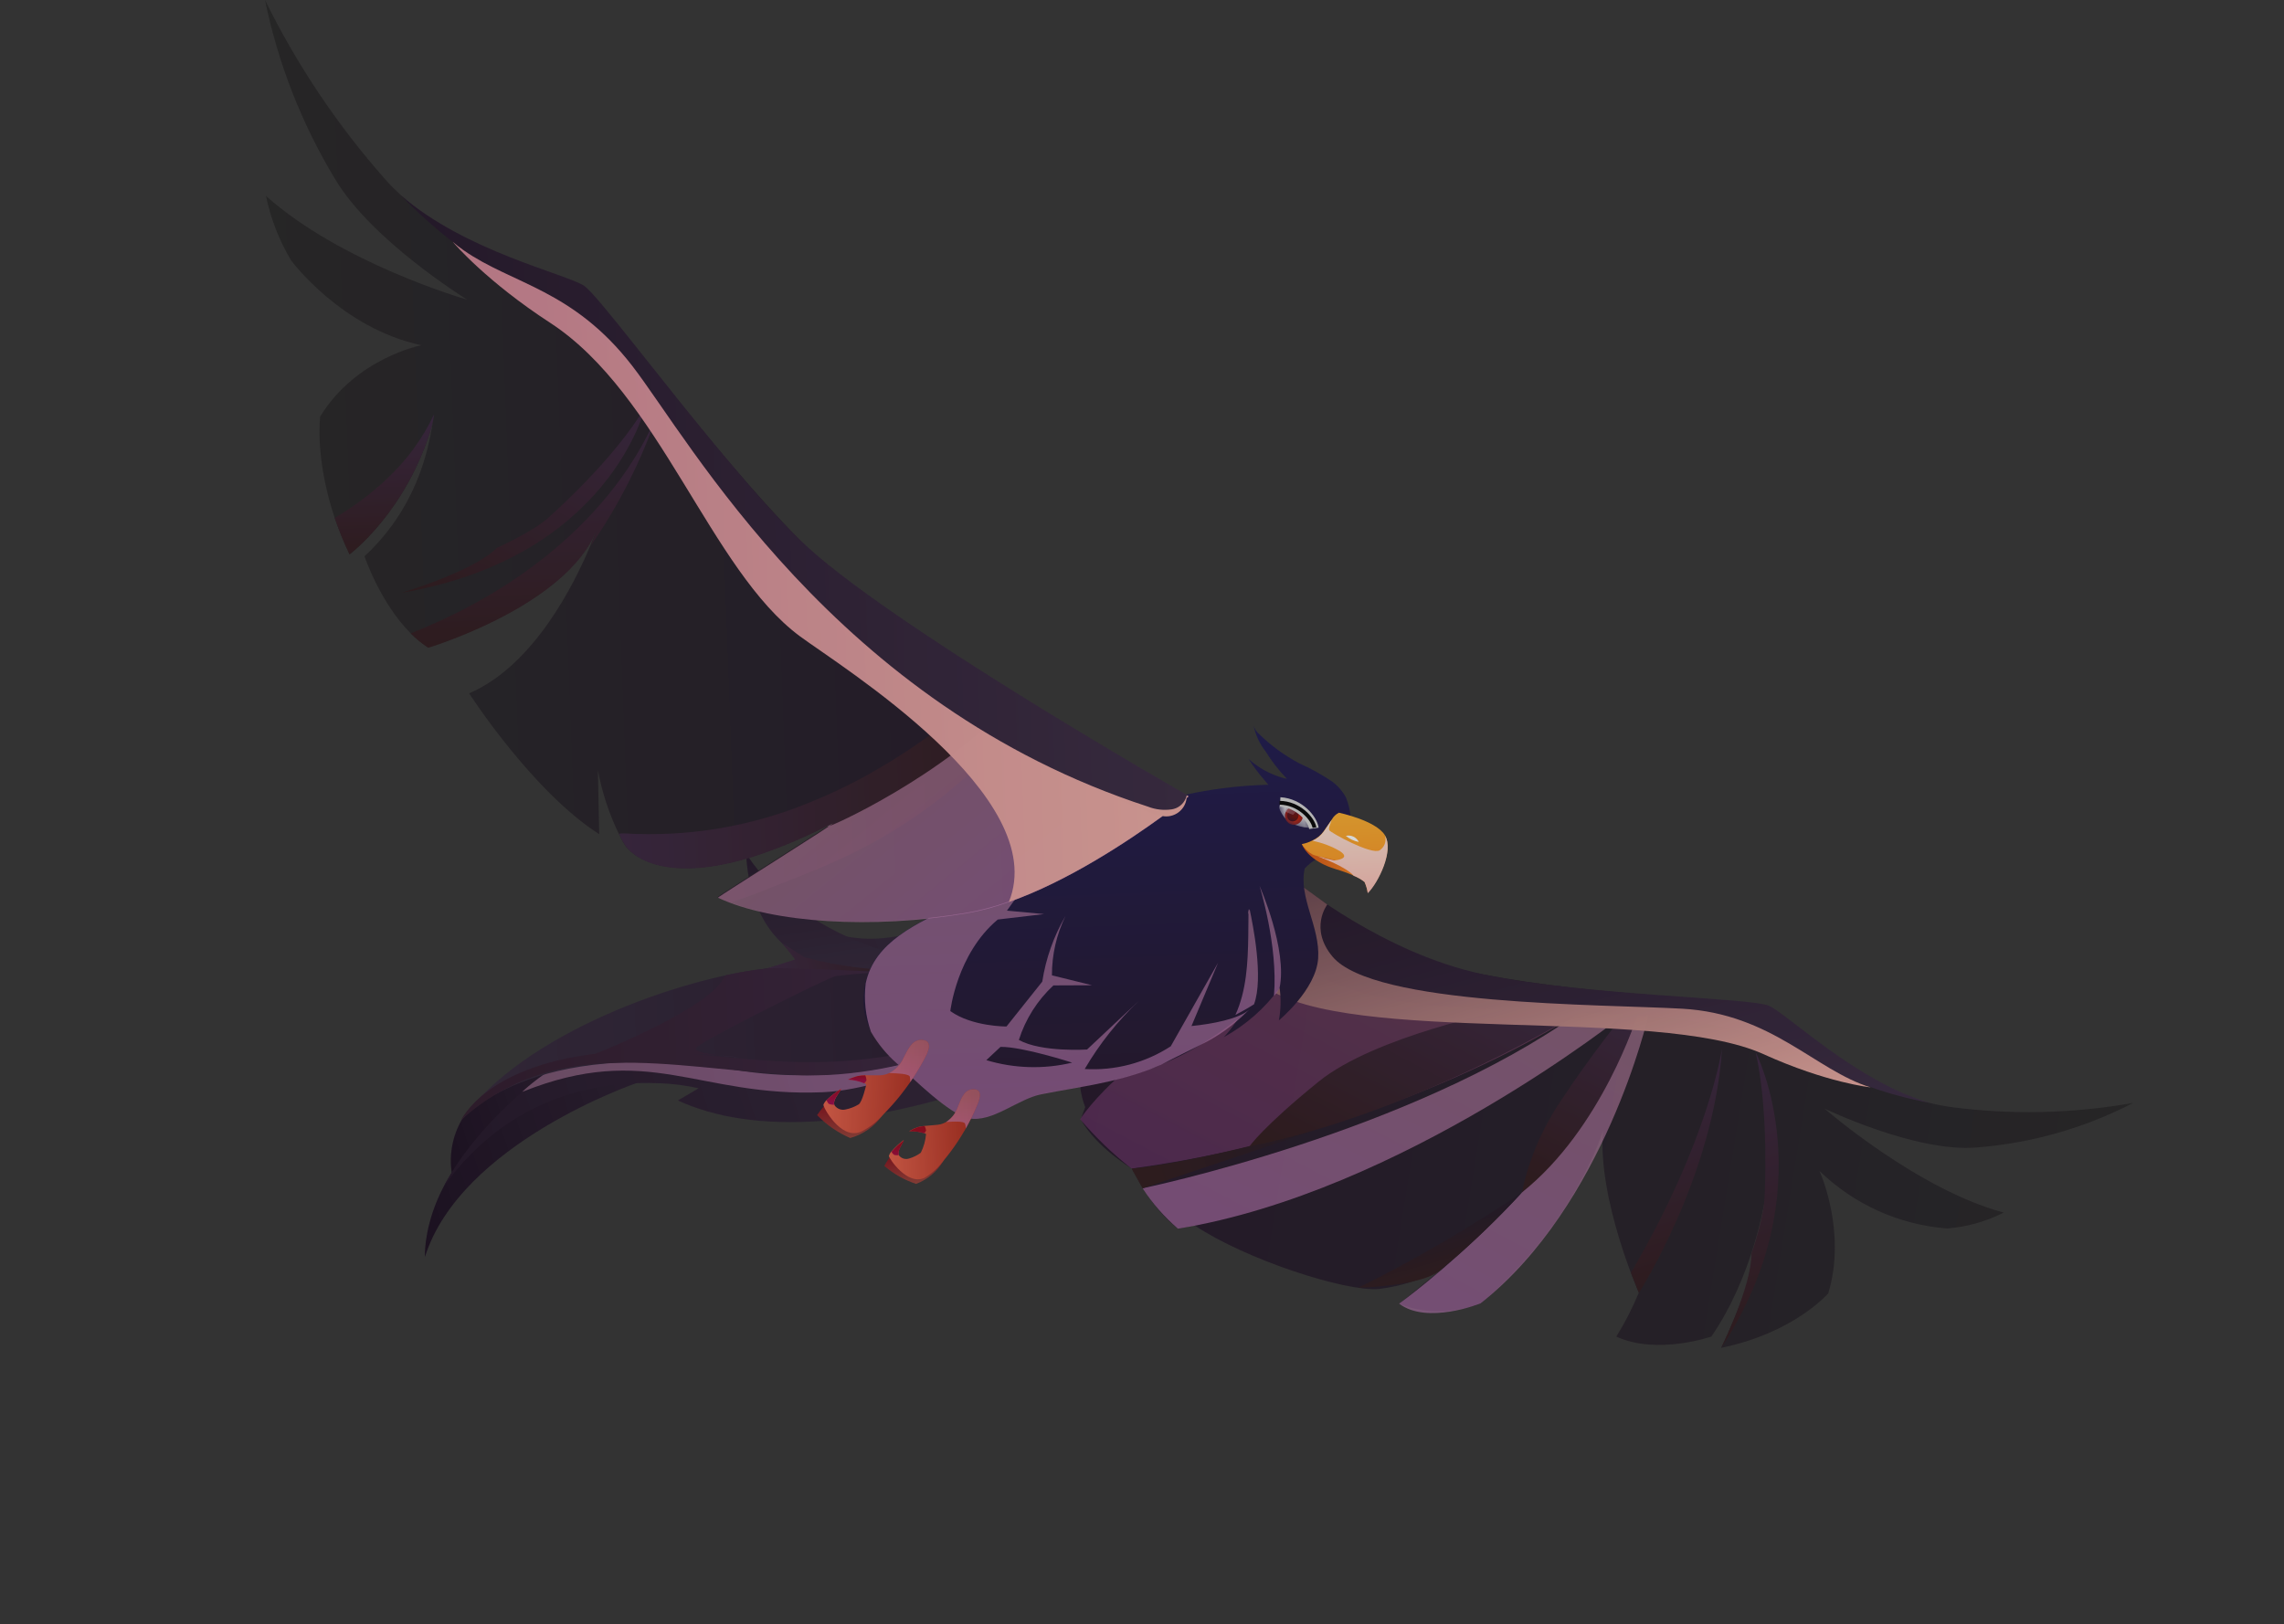 <svg width="239" height="170" viewBox="0 0 239 170" fill="none" xmlns="http://www.w3.org/2000/svg">
<rect x="0" y="0" width="239" height="170" fill="#333333" stroke="none"/>
<g opacity="0.8">
<path d="M48.299 117.235C47.736 118.222 47.375 119.311 47.237 120.438C47.099 121.566 47.185 122.71 47.493 123.803L59.263 114.624L59.823 110.317C59.823 110.317 50.422 114.139 48.299 117.235Z" fill="url(#paint0_linear_108_155)"/>
<path d="M66.602 113.364C66.602 113.364 48.21 119.63 44.463 131.571C44.463 131.571 43.898 121.525 56.226 114.673C68.555 107.821 66.602 113.364 66.602 113.364Z" fill="url(#paint1_linear_108_155)"/>
<path d="M69.095 113.386C63.606 113.111 53.6 114.198 46.464 124.144C46.464 124.144 54.337 107.052 83.789 100.495C83.789 100.495 79.066 97.716 78.075 89.322C78.075 89.322 84.841 104.823 101.411 94.984C115.37 86.707 123.745 104.339 123.745 104.339C123.745 104.339 124.057 105.312 109.52 111.229C91.205 118.678 78.477 118.679 70.934 115.18L73.106 113.906C71.777 113.608 70.424 113.431 69.062 113.378L69.095 113.386Z" fill="url(#paint2_linear_108_155)"/>
<path style="mix-blend-mode:multiply" opacity="0.6" d="M106.223 107.249C106.223 107.249 94.386 113.984 86.072 114.32C73.013 114.856 67.856 108.994 54.642 114.284C54.642 114.284 60.712 108.251 69.736 108.056C78.761 107.862 97.007 110.773 106.223 107.249Z" fill="url(#paint3_linear_108_155)"/>
<path d="M121.587 94.553C121.587 94.553 114.609 103.411 103.209 102.792C91.809 102.174 89.085 100.427 80.207 101.377C71.329 102.327 54.687 108.131 48.299 117.235C48.299 117.235 55.353 108.436 77.025 111.997C96.969 115.226 116.093 103.507 121.587 94.553Z" fill="url(#paint4_linear_108_155)"/>
<path d="M102.687 101.188C102.687 101.188 87.719 102.732 82.884 99.532C78.049 96.332 78.088 89.325 78.088 89.325C78.088 89.325 84.276 100.488 102.687 101.188Z" fill="url(#paint5_linear_108_155)"/>
<path d="M84.191 100.191C87.998 101.211 91.933 101.67 95.872 101.554C95.872 101.554 87.184 101.916 80.207 101.377L83.201 100.423L81.873 98.732L84.191 100.191Z" fill="url(#paint6_linear_108_155)"/>
<path d="M75.205 110.457C76.63 110.568 77.473 110.677 77.473 110.677C77.473 110.677 76.35 110.608 75.205 110.457Z" fill="url(#paint7_linear_108_155)"/>
<path d="M62.336 110.287C62.336 110.287 74.532 105.501 75.864 102.1C77.291 101.766 78.737 101.524 80.194 101.374C82.154 101.211 92.874 101.765 92.874 101.765C91.061 101.8 89.251 101.933 87.453 102.165C86.392 102.436 73.288 109.006 72.835 109.68C72.595 110.035 73.903 110.292 75.192 110.454C74.434 110.399 73.515 110.349 72.449 110.307C81.785 111.12 91.404 113.005 108.112 106.091C108.112 106.091 96.064 113.264 82.879 112.501C69.694 111.739 58.15 108.346 48.246 117.223C48.299 117.235 50.67 111.683 62.336 110.287Z" fill="url(#paint8_linear_108_155)"/>
<path d="M135.774 92.415C135.774 92.415 142.736 99.612 155.145 101.981C167.554 104.35 179.617 104.218 183.927 105.341C188.237 106.464 194.037 114.374 203.972 115.845C210.373 116.706 216.869 116.567 223.227 115.433C218.124 118.078 212.541 119.666 206.81 120.102C200.443 120.633 190.918 116.029 190.918 116.029C190.918 116.029 200.659 124.52 209.682 126.914C207.832 127.851 205.817 128.416 203.75 128.578C198.73 128.195 194.004 126.064 190.392 122.557C190.392 122.557 193.284 128.853 191.31 135.37C191.31 135.37 187.732 139.521 180.097 141.074C180.097 141.074 184.733 131.654 184.658 125.724C184.658 125.724 183.416 133.622 179.077 139.89C179.077 139.89 173.435 141.864 169.131 139.895C170.041 138.43 170.829 136.892 171.486 135.298C171.486 135.298 167.184 125.536 167.732 118.368C167.732 118.368 164.869 128.019 154.932 136.431C154.932 136.431 150.662 138.231 146.432 136.453L150.92 132.787C148.868 133.908 146.621 134.629 144.3 134.912C140.814 135.226 130.327 131.825 125.001 128.256L123.316 128.613C123.316 128.613 120.828 127.046 118.465 122.322C118.465 122.322 114.792 120.171 113.086 117.158L113.559 115.878C113.559 115.878 112.519 113.413 113.295 111.654C116.755 108.806 120.63 106.503 124.785 104.826C124.785 104.826 117.208 107.162 112.453 107.166C112.453 107.166 110.984 106.095 111.609 104.787C112.233 103.479 135.774 92.415 135.774 92.415Z" fill="url(#paint9_linear_108_155)"/>
<path style="mix-blend-mode:multiply" opacity="0.6" d="M165.209 105.987C165.209 105.987 146.629 118.483 118.412 122.31C116.448 120.777 114.645 119.046 113.033 117.146C113.033 117.146 118.158 108.746 136.137 101.068C136.131 101.095 155.047 105.297 165.209 105.987Z" fill="url(#paint10_linear_108_155)"/>
<path d="M201.963 115.435C197.597 114.639 193.39 113.135 189.51 110.981C178.677 104.6 164.223 106.657 149.778 105.211C134.913 103.724 132.818 97.43 132.818 97.43L135.764 92.399C135.764 92.399 144.693 99.733 155.135 101.965C165.576 104.197 183.155 104.408 185.103 105.269C187.051 106.131 194.406 113.307 201.963 115.435Z" fill="url(#paint11_linear_108_155)"/>
<path style="mix-blend-mode:multiply" opacity="0.6" d="M169.93 106.19C169.93 106.19 146.738 124.753 123.263 128.601C121.834 127.376 120.589 125.951 119.566 124.37C119.566 124.37 147.62 118.584 165.209 105.987L169.93 106.19Z" fill="url(#paint12_linear_108_155)"/>
<path style="mix-blend-mode:multiply" opacity="0.6" d="M146.406 136.447C146.406 136.447 165.179 122.955 171.337 106.29L172.463 106.373C172.463 106.373 167.944 126.161 154.919 136.427C154.906 136.424 149.337 138.685 146.406 136.447Z" fill="url(#paint13_linear_108_155)"/>
<path d="M171.495 135.32C171.495 135.32 179.366 123.037 180.196 109.708C180.196 109.708 178.912 119.13 170.665 133.209L171.495 135.32Z" fill="url(#paint14_linear_108_155)"/>
<path d="M184.646 125.29C184.646 125.29 185.145 116.327 183.707 110.107C183.707 110.107 191.071 124.384 180.1 141.095C180.1 141.095 183.313 134.591 183.276 131.168C183.302 131.174 184.588 127.429 184.646 125.29Z" fill="url(#paint15_linear_108_155)"/>
<path d="M119.564 124.377C119.564 124.377 132.799 119.967 139.259 117.694C139.259 117.694 125.756 121.634 118.411 122.316L119.564 124.377Z" fill="url(#paint16_linear_108_155)"/>
<path d="M150.894 132.781C153.859 130.312 156.654 127.647 159.26 124.802C153.788 128.51 148.07 131.842 142.146 134.774C142.146 134.774 149.125 134.632 150.894 132.781Z" fill="url(#paint17_linear_108_155)"/>
<path d="M165.209 105.987C165.209 105.987 148.238 116.483 130.747 119.991C130.747 119.991 132.093 117.987 137.987 113.205C143.881 108.424 157.473 105.733 157.473 105.733L165.209 105.987Z" fill="url(#paint18_linear_108_155)"/>
<path d="M171.324 106.286C171.324 106.286 167.639 118.138 159.26 124.802C159.976 121.397 161.344 118.163 163.288 115.278C166.609 110.22 169.93 106.19 169.93 106.19L171.324 106.286Z" fill="url(#paint19_linear_108_155)"/>
<path style="mix-blend-mode:multiply" opacity="0.99" d="M195.749 113.808C195.749 113.808 191.197 113.351 184.511 110.325C173.269 105.246 141.214 109.501 132.331 103.267L115.311 102.433L135.774 92.415L138.888 94.673C138.888 94.673 136.965 97.17 139.44 100.129C143.727 105.272 167.543 105.097 176.025 105.576C185.432 106.108 189.942 112.037 195.749 113.808Z" fill="url(#paint20_linear_108_155)"/>
<path d="M91.154 107.958C91.871 109.203 92.788 110.322 93.868 111.27C95.533 112.823 99.382 116.631 101.404 117.016C103.885 117.486 106.534 114.975 109.009 114.499C113.323 113.659 116.522 113.328 120.423 111.866C120.779 111.732 121.177 111.601 121.503 111.419C122.963 110.821 124.373 110.111 125.722 109.294L126.208 108.988C127.019 108.48 128.221 107.651 129.517 106.656C129.453 106.752 129.398 106.844 129.337 106.927C128.963 107.51 128.534 108.056 128.056 108.557C130.36 107.293 132.357 105.536 133.902 103.41C134.057 104.537 134.03 105.681 133.822 106.799C133.822 106.799 137.71 103.6 137.933 100.313C138.157 97.025 135.843 93.908 136.531 90.894C136.885 90.518 137.288 90.192 137.731 89.926C138.857 89.275 139.857 88.427 140.683 87.422C140.927 87.143 141.11 86.816 141.219 86.462C141.329 86.108 141.363 85.735 141.319 85.367C141.249 84.723 141.092 84.092 140.852 83.491C140.504 82.841 140.021 82.273 139.434 81.827C138.334 81.081 137.17 80.434 135.955 79.895C134.429 79.086 133.027 78.065 131.789 76.861C131.496 76.627 131.283 76.306 131.18 75.945C131.381 76.927 131.808 77.848 132.425 78.637C133.068 79.674 133.82 80.64 134.668 81.516L134.266 81.424C132.921 81.051 131.682 80.369 130.647 79.432C131.135 80.192 131.677 80.917 132.269 81.6C132.428 81.782 132.579 81.976 132.737 82.165C132.699 82.16 132.661 82.151 132.625 82.139C130.083 82.207 127.552 82.486 125.057 82.972C123.317 83.309 121.597 83.741 119.904 84.266C119.158 84.491 118.451 84.732 117.746 84.994C115.475 85.822 113.258 86.745 111.03 87.749C108.802 88.753 106.694 89.688 104.512 90.612C103.147 92.125 101.834 93.769 100.086 94.619C95.937 96.648 91.477 98.552 90.557 102.915C90.115 104.611 90.328 106.412 91.154 107.958Z" fill="url(#paint21_linear_108_155)"/>
<path fill-rule="evenodd" clip-rule="evenodd" d="M98.7 121.534C98.7 121.534 97.318 123.391 95.669 122.924C94.974 122.637 94.346 122.207 93.826 121.664C93.826 121.664 93.289 120.979 93.317 120.853C93.022 121.221 92.761 121.614 92.536 122.028C93.507 122.871 94.638 123.511 95.86 123.912C97.051 123.468 98.054 122.629 98.7 121.534Z" fill="url(#paint22_linear_108_155)"/>
<path style="mix-blend-mode:multiply" opacity="0.6" d="M112.193 111.222C112.193 111.222 107.025 109.542 104.693 109.572L103.21 110.961C106.129 111.841 109.229 111.931 112.193 111.222ZM90.589 102.929C91.489 98.561 95.949 96.658 100.117 94.633C101.866 93.783 103.178 92.139 104.544 90.626C106.718 89.735 108.887 88.717 111.062 87.763C108.164 91.335 105.368 95.312 105.368 95.312L109.256 95.672L104.406 96.244C100.117 99.831 99.442 105.825 99.442 105.825C101.732 107.466 105.319 107.438 105.319 107.438L109.064 102.741C109.436 100.321 110.26 97.993 111.492 95.877C110.553 97.811 110.069 99.934 110.075 102.084L114.286 103.122L110.229 103.139C108.552 104.697 107.307 106.663 106.615 108.845C108.96 110.157 113.749 109.849 113.749 109.849L119.182 104.747C116.963 106.848 115.051 109.253 113.505 111.889C116.683 112.08 119.839 111.246 122.508 109.511L127.463 100.76L124.679 107.39C126.808 107.182 129.707 106.644 130.748 105.639C130.235 106.154 129.763 106.58 129.323 106.959C128.221 107.897 127.004 108.692 125.701 109.324C124.584 109.902 123.264 110.516 121.483 111.449C121.129 111.597 120.765 111.736 120.402 111.896C116.501 113.358 113.302 113.689 108.988 114.529C106.513 115.005 103.863 117.522 101.383 117.046C99.388 116.667 95.512 112.853 93.847 111.3C92.767 110.353 91.85 109.233 91.134 107.988C90.567 106.365 90.381 104.635 90.589 102.929Z" fill="url(#paint23_linear_108_155)"/>
<path d="M136.224 88.347C136.458 88.997 137.394 90.245 139.756 90.964C140.412 91.154 141.054 91.386 141.679 91.66C142.085 91.819 142.465 92.037 142.808 92.307L143.033 90.2L141.516 89.305L140.236 89.075L136.224 88.347Z" fill="url(#paint24_linear_108_155)"/>
<path d="M136.224 88.347C136.497 88.809 136.89 89.189 137.361 89.446C137.516 89.506 137.673 89.556 137.834 89.596L137.873 89.605L138.533 89.755L138.573 89.764C138.902 89.84 139.265 89.923 139.635 90.007C140.464 90.189 141.246 90.543 141.931 91.045C142.289 91.386 142.576 91.796 142.773 92.25C142.941 92.624 143.056 93.019 143.115 93.425C144.241 92.294 145.861 88.965 144.917 87.417C143.966 85.868 140.105 85.062 140.105 85.062C139.795 85.216 139.539 85.46 139.369 85.761C139.145 86.071 138.878 86.482 138.516 87.003C138.219 87.416 137.819 87.743 137.355 87.953C137.002 88.143 136.62 88.276 136.224 88.347Z" fill="url(#paint25_linear_108_155)"/>
<path style="mix-blend-mode:multiply" opacity="0.99" d="M138.548 89.78L137.823 89.614L137.895 89.631C138.357 89.798 140.857 90.73 141.656 91.669C142.062 91.828 142.443 92.046 142.785 92.316C142.953 92.689 143.069 93.085 143.128 93.49C144.254 92.36 145.874 89.031 144.93 87.483C145.013 87.764 145.002 88.064 144.899 88.338C144.796 88.613 144.607 88.847 144.36 89.004C143.484 89.498 139.234 87.14 139.107 86.909C138.979 86.679 139.211 86.239 139.357 85.814C139.133 86.124 138.866 86.535 138.504 87.056C138.207 87.469 137.807 87.796 137.343 88.005C138.344 88.2 139.306 88.56 140.188 89.072C141.479 89.894 139.708 90.051 139.622 90.06L138.56 89.817L138.548 89.78Z" fill="url(#paint26_linear_108_155)"/>
<path d="M142.188 88.126C142.068 87.88 141.868 87.682 141.62 87.566C141.373 87.45 141.092 87.423 140.827 87.489C141.222 87.809 141.689 88.028 142.188 88.126Z" fill="white"/>
<path d="M44.092 36.133C44.092 36.133 37.252 37.458 33.505 43.597C33.505 43.597 32.917 47.904 35.018 54.2C35.463 55.504 35.983 56.781 36.574 58.025C36.574 58.025 42.564 53.584 45.2 44.561C45.2 44.561 45.2 44.561 45.209 44.521C45.247 44.356 45.285 44.191 45.322 44.026C45 45.681 44.237 52.578 38.139 58.223C38.139 58.223 39.762 63.056 42.944 66.26C43.503 66.826 44.121 67.329 44.787 67.763C44.787 67.763 59.198 63.462 62.415 55.453C62.296 55.793 62.081 56.369 61.771 57.117C60.13 61.052 55.883 69.652 49.089 72.57C49.089 72.57 55.713 82.855 62.704 87.31L62.566 80.624C62.993 82.913 63.722 85.135 64.734 87.233C64.918 87.615 65.112 88.013 65.332 88.355C66.031 89.548 69.625 92.652 79.319 89.467C81.964 88.568 84.535 87.466 87.011 86.171C88.332 85.494 75.003 93.839 75.088 93.893C75.5 94.094 75.922 94.273 76.353 94.432C80.668 96.076 87.037 96.726 93.694 96.352C96.172 96.22 98.641 95.95 101.09 95.542C102.6 95.282 104.083 94.887 105.523 94.362C111.764 92.164 118.098 87.92 121.609 85.37C121.96 85.11 122.3 84.834 122.579 84.648C123.232 84.158 123.73 83.772 124.025 83.541L124.101 83.482L124.374 83.35L124.207 83.264L121.97 82.059C114.58 77.949 92.125 65.146 83.718 56.556C81.186 53.972 78.791 51.267 76.559 48.676C76.397 48.472 76.221 48.272 76.056 48.082L75.903 47.901C69.519 40.392 64.599 33.584 61.87 31.129C58.423 27.989 49.459 27.399 41.964 20.441C41.391 19.915 40.824 19.355 40.307 18.765C35.299 13.096 31.069 6.786 27.728 9.78465e-05C29.09 6.631 31.576 12.98 35.08 18.772C38.859 25.104 48.492 31.12 48.862 31.351C48.46 31.259 35.614 27.465 27.828 20.502C28.323 22.879 29.21 25.157 30.452 27.244C30.452 27.244 35.685 34.351 44.092 36.133Z" fill="url(#paint27_linear_108_155)"/>
<path d="M64.761 87.266C64.945 87.648 65.138 88.047 65.359 88.388C66.058 89.582 69.652 92.686 79.345 89.501C81.99 88.601 84.562 87.5 87.038 86.205C88.358 85.528 75.03 93.873 75.115 93.927C75.527 94.127 75.949 94.307 76.379 94.465C77.954 93.985 79.499 93.387 81.038 92.753C83.711 91.719 86.371 90.675 88.96 89.427C95.706 86.136 101.68 81.455 106.49 75.692C106.745 75.396 102.9 73.484 102.471 73.386C101.295 73.249 99.701 75.155 98.765 75.85C96.032 77.954 93.135 79.837 90.102 81.478C88.401 82.389 86.653 83.208 84.864 83.932C78.676 86.508 71.981 87.635 65.291 87.228C65.113 87.22 64.936 87.233 64.761 87.266Z" fill="url(#paint28_linear_108_155)"/>
<path style="mix-blend-mode:multiply" opacity="0.6" d="M75.128 93.958C80.836 96.649 91.374 97.244 101.124 95.605C102.634 95.345 104.117 94.95 105.557 94.425C111.798 92.228 118.132 87.983 121.643 85.433C121.994 85.173 122.334 84.897 122.613 84.711C123.266 84.222 123.764 83.835 124.059 83.605L124.135 83.546L124.374 83.35L124.182 83.251L121.945 82.046C115.518 80.597 109.222 78.62 103.12 76.137C94.939 83.394 84.13 87.727 87.052 86.236C88.372 85.559 75.04 93.917 75.128 93.958Z" fill="url(#paint29_linear_108_155)"/>
<path d="M41.944 20.437C43.63 22.188 45.438 23.816 47.355 25.309C47.727 25.595 48.117 25.892 48.542 26.191C50.181 27.42 51.918 28.513 53.736 29.459C65.93 35.714 71.011 46.59 81.796 59.504C92.887 72.78 110.027 81.143 120.696 85.175C121.012 85.284 121.339 85.359 121.672 85.398C121.962 85.45 122.259 85.442 122.546 85.374C122.832 85.306 123.102 85.18 123.338 85.003C123.573 84.827 123.77 84.603 123.916 84.347C124.061 84.091 124.152 83.808 124.184 83.515C124.212 83.39 124.235 83.291 124.249 83.231C124.249 83.231 92.425 65.075 83.709 56.506C81.438 54.294 78.991 51.549 76.549 48.625L76.046 48.031L75.894 47.85C69.084 39.744 62.519 30.84 61.103 29.899C59.14 28.646 48.657 26.293 41.944 20.437Z" fill="url(#paint30_linear_108_155)"/>
<path d="M42.971 66.294C43.53 66.859 44.148 67.363 44.814 67.797C44.814 67.797 59.225 63.496 62.442 55.487C62.323 55.827 62.108 56.403 61.798 57.151C64.808 52.805 67.193 48.059 68.884 43.05C68.564 43.539 64.073 57.886 42.971 66.294Z" fill="url(#paint31_linear_108_155)"/>
<path d="M57.435 54.135C57.435 54.135 64.335 48.077 67.525 42.559C67.525 42.559 63.834 58.324 42.019 62.044C42.019 62.044 49.574 59.807 52.007 57.33C52.005 57.336 55.839 55.623 57.435 54.135Z" fill="url(#paint32_linear_108_155)"/>
<path style="mix-blend-mode:multiply" opacity="0.99" d="M47.37 25.305C47.572 25.546 50.966 29.492 57.577 33.792C69.054 41.271 74.315 59.655 83.702 66.594C87.97 69.755 110.066 83.372 105.568 94.406C111.809 92.209 118.143 87.965 121.654 85.415C121.944 85.467 122.241 85.459 122.528 85.391C122.815 85.323 123.084 85.197 123.32 85.02C123.555 84.843 123.752 84.62 123.898 84.364C124.043 84.108 124.135 83.825 124.166 83.532L124.374 83.35L124.182 83.251C124.154 83.373 124.112 83.491 124.059 83.605C123.931 83.896 123.731 84.15 123.478 84.344C123.225 84.537 122.928 84.663 122.613 84.711C121.773 84.835 120.914 84.737 120.124 84.427C87.365 73.774 72.219 46.13 66.171 38.308C59.956 30.268 53.606 29.755 48.519 26.199C48.129 25.93 47.746 25.634 47.37 25.305Z" fill="url(#paint33_linear_108_155)"/>
<path d="M35.018 54.2C35.463 55.503 35.982 56.78 36.573 58.025C36.573 58.025 42.563 53.584 45.2 44.56C45.2 44.56 45.2 44.56 45.209 44.521C45.297 44.138 45.382 43.762 45.424 43.369C44.215 45.919 42.532 48.214 40.464 50.134C38.812 51.696 36.985 53.06 35.018 54.2Z" fill="url(#paint34_linear_108_155)"/>
<mask id="mask0_108_155" style="mask-type:alpha" maskUnits="userSpaceOnUse" x="133" y="84" width="5" height="3">
<path d="M134.842 84.145C136.522 84.529 137.314 85.976 137.5 86.651C135.992 86.704 134.956 86.126 134.627 85.83C133.998 85.108 133.161 83.761 134.842 84.145Z" fill="url(#paint35_linear_108_155)"/>
</mask>
<g mask="url(#mask0_108_155)">
<path d="M134.842 84.145C136.522 84.529 137.314 85.976 137.5 86.651C135.992 86.704 134.956 86.126 134.627 85.83C133.998 85.108 133.161 83.761 134.842 84.145Z" fill="url(#paint36_linear_108_155)"/>
<path d="M134.473 85.196C134.435 85.379 134.453 85.569 134.523 85.741C134.593 85.914 134.713 86.062 134.867 86.167C135.022 86.271 135.204 86.327 135.39 86.328C135.577 86.329 135.759 86.274 135.914 86.171C136.07 86.067 136.191 85.92 136.262 85.748C136.334 85.576 136.352 85.386 136.316 85.204C136.279 85.021 136.189 84.853 136.057 84.721C135.925 84.59 135.757 84.501 135.574 84.465C135.454 84.441 135.33 84.44 135.209 84.464C135.089 84.487 134.974 84.535 134.872 84.603C134.77 84.671 134.682 84.758 134.614 84.86C134.545 84.962 134.497 85.076 134.473 85.196Z" fill="url(#paint37_radial_108_155)"/>
<path d="M134.698 85.242C134.662 85.397 134.69 85.561 134.775 85.696C134.86 85.832 134.996 85.928 135.151 85.963C135.229 85.979 135.309 85.979 135.387 85.964C135.464 85.949 135.538 85.918 135.604 85.875C135.67 85.831 135.727 85.775 135.771 85.709C135.815 85.643 135.846 85.57 135.862 85.492C135.878 85.414 135.878 85.334 135.863 85.257C135.847 85.179 135.817 85.105 135.773 85.039C135.729 84.973 135.673 84.916 135.607 84.872C135.542 84.828 135.468 84.797 135.39 84.781C135.238 84.754 135.081 84.787 134.952 84.873C134.823 84.959 134.732 85.091 134.698 85.242Z" fill="url(#paint38_linear_108_155)"/>
<path style="mix-blend-mode:screen" opacity="0.5" d="M135.746 84.85L135.301 85.281L134.423 84.931L134.593 84.593C134.989 84.613 135.379 84.7 135.746 84.85Z" fill="url(#paint39_linear_108_155)"/>
</g>
<path style="mix-blend-mode:multiply" opacity="0.6" d="M129.275 106.226C130.496 105.589 131.222 105.116 131.222 105.116C132.255 102.354 131.073 96.65 130.791 95.302L130.682 95.145C130.665 95.218 130.644 95.31 130.617 95.429C130.59 95.547 130.635 95.62 130.64 95.691C130.637 95.947 130.639 96.211 130.635 96.474C130.634 96.994 130.627 97.513 130.619 98.032C130.576 100.805 130.43 103.693 129.275 106.226Z" fill="url(#paint40_linear_108_155)"/>
<path style="mix-blend-mode:multiply" opacity="0.6" d="M133.889 103.435C133.889 103.435 133.295 104.396 133.313 104.164C133.746 98.988 131.799 92.714 131.799 92.714C131.799 92.714 134.757 99.393 133.889 103.435Z" fill="url(#paint41_linear_108_155)"/>
<path d="M96.764 123.264C97.578 122.782 98.281 122.134 98.829 121.363C99.328 120.759 99.794 120.128 100.225 119.474C100.514 119.027 100.797 118.578 101.064 118.111C101.486 117.359 101.867 116.584 102.204 115.79C102.488 115.126 102.949 113.927 101.741 114.019C100.809 114.091 100.521 115.198 100.214 115.905C99.994 116.528 99.575 117.062 99.021 117.423C98.765 117.577 98.48 117.677 98.183 117.717C97.895 117.763 97.3 117.786 96.766 117.845C96.522 117.864 96.28 117.907 96.043 117.971C95.727 118.078 95.423 118.218 95.136 118.389C95.669 118.372 96.202 118.444 96.711 118.603C96.781 118.622 96.846 118.654 96.905 118.695C96.847 119.376 96.66 120.04 96.354 120.652C95.991 120.921 95.583 121.123 95.149 121.251C94.965 121.315 94.766 121.322 94.579 121.272C94.391 121.222 94.223 121.116 94.096 120.969C94.074 120.941 94.058 120.909 94.048 120.874C93.868 120.445 94.406 119.763 94.577 119.316C94.103 119.669 93.669 120.072 93.282 120.519C93.159 120.652 93.068 120.812 93.016 120.986C92.987 121.173 94.928 124.164 96.764 123.264Z" fill="url(#paint42_linear_108_155)"/>
<path fill-rule="evenodd" clip-rule="evenodd" d="M93.29 120.548C93.352 120.689 93.456 120.807 93.587 120.887C93.741 120.918 93.899 120.924 94.055 120.904C93.876 120.474 94.413 119.792 94.585 119.345C94.111 119.698 93.676 120.102 93.29 120.548Z" fill="url(#paint43_linear_108_155)"/>
<path fill-rule="evenodd" clip-rule="evenodd" d="M95.146 118.405C95.68 118.388 96.212 118.46 96.721 118.619C96.805 118.532 96.869 118.428 96.909 118.315C96.887 118.152 96.833 117.996 96.75 117.855C96.506 117.875 96.264 117.917 96.027 117.981C95.72 118.092 95.425 118.234 95.146 118.405Z" fill="url(#paint44_linear_108_155)"/>
<path style="mix-blend-mode:multiply" opacity="0.6" fill-rule="evenodd" clip-rule="evenodd" d="M99.005 117.433C99.759 117.383 100.862 117.323 100.984 117.608C101.031 117.772 101.058 117.941 101.064 118.111C101.486 117.359 101.867 116.584 102.204 115.79C102.488 115.126 102.949 113.927 101.741 114.019C100.809 114.091 100.521 115.198 100.214 115.905C99.994 116.528 99.575 117.062 99.021 117.423L99.005 117.433Z" fill="url(#paint45_linear_108_155)"/>
<path fill-rule="evenodd" clip-rule="evenodd" d="M92.314 116.766C92.314 116.766 90.618 118.662 88.852 118.008C88.118 117.626 87.472 117.095 86.953 116.45C86.953 116.45 86.404 115.631 86.474 115.508C86.116 115.882 85.792 116.286 85.504 116.716C86.488 117.737 87.666 118.551 88.968 119.111C90.32 118.738 91.502 117.909 92.314 116.766Z" fill="url(#paint46_linear_108_155)"/>
<path d="M90.021 118.484C90.964 118.038 91.801 117.396 92.477 116.602C93.082 115.989 93.654 115.347 94.194 114.676C94.555 114.217 94.913 113.744 95.245 113.264C95.784 112.48 96.281 111.667 96.731 110.828C97.099 110.128 97.728 108.862 96.4 108.844C95.37 108.824 94.939 110.016 94.534 110.756C94.232 111.419 93.72 111.963 93.076 112.304C92.778 112.446 92.456 112.527 92.126 112.545C91.81 112.563 91.151 112.531 90.559 112.541C90.299 112.542 90.041 112.566 89.786 112.614C89.428 112.703 89.081 112.828 88.749 112.988C89.335 113.018 89.911 113.149 90.451 113.377C90.525 113.406 90.593 113.447 90.652 113.499C90.621 113.638 90.235 115.326 89.856 115.587C89.432 115.846 88.965 116.029 88.477 116.125C88.27 116.175 88.052 116.163 87.852 116.09C87.651 116.017 87.477 115.887 87.349 115.715L87.305 115.608C87.153 115.115 87.804 114.424 88.045 113.945C87.489 114.283 86.972 114.682 86.504 115.134C86.357 115.269 86.241 115.434 86.164 115.618C86.091 115.817 87.935 119.291 90.021 118.484Z" fill="url(#paint47_linear_108_155)"/>
<path fill-rule="evenodd" clip-rule="evenodd" d="M86.485 115.157C86.567 115.342 86.679 115.521 86.775 115.556C86.939 115.614 87.112 115.639 87.285 115.631C87.134 115.139 87.785 114.448 88.026 113.968C87.47 114.307 86.953 114.705 86.485 115.157Z" fill="url(#paint48_linear_108_155)"/>
<path fill-rule="evenodd" clip-rule="evenodd" d="M88.733 112.999C89.319 113.028 89.895 113.16 90.435 113.387C90.537 113.3 90.617 113.19 90.668 113.066C90.663 112.887 90.621 112.712 90.543 112.551C90.283 112.552 90.024 112.577 89.769 112.625C89.412 112.713 89.065 112.838 88.733 112.999Z" fill="url(#paint49_linear_108_155)"/>
<path style="mix-blend-mode:multiply" opacity="0.6" fill-rule="evenodd" clip-rule="evenodd" d="M93.06 112.314C93.888 112.337 95.126 112.384 95.207 112.7C95.243 112.886 95.255 113.075 95.245 113.264C95.784 112.48 96.281 111.667 96.731 110.828C97.099 110.128 97.728 108.862 96.4 108.844C95.37 108.824 94.939 110.016 94.534 110.756C94.232 111.419 93.72 111.963 93.076 112.304L93.06 112.314Z" fill="url(#paint50_linear_108_155)"/>
<g style="mix-blend-mode:multiply">
<path d="M137.489 86.7C137.357 85.76 136.009 84.064 133.955 83.942" stroke="#D5D5D5"/>
</g>
<path d="M137.549 86.622C137.375 85.688 135.954 84.053 133.897 84.021" stroke="black" stroke-width="0.4"/>
</g>
<defs>
<linearGradient id="paint0_linear_108_155" x1="61.245" y1="114.628" x2="46.13" y2="119.515" gradientUnits="userSpaceOnUse">
<stop stop-color="#25182B"/>
<stop offset="1" stop-color="#16091C"/>
</linearGradient>
<linearGradient id="paint1_linear_108_155" x1="68.2" y1="116.917" x2="42.436" y2="125.246" gradientUnits="userSpaceOnUse">
<stop stop-color="#25182B"/>
<stop offset="1" stop-color="#16091C"/>
</linearGradient>
<linearGradient id="paint2_linear_108_155" x1="119.79" y1="92.054" x2="44.026" y2="116.548" gradientUnits="userSpaceOnUse">
<stop stop-color="#302438"/>
<stop offset="1" stop-color="#201226"/>
</linearGradient>
<linearGradient id="paint3_linear_108_155" x1="104.709" y1="102.525" x2="55.951" y2="118.288" gradientUnits="userSpaceOnUse">
<stop offset="0.01" stop-color="#C87DC2"/>
<stop offset="0.98" stop-color="#AF799D"/>
</linearGradient>
<linearGradient id="paint4_linear_108_155" x1="47.95" y1="107.265" x2="121.97" y2="104.538" gradientUnits="userSpaceOnUse">
<stop stop-color="#302438"/>
<stop offset="1" stop-color="#201226"/>
</linearGradient>
<linearGradient id="paint5_linear_108_155" x1="91.509" y1="102.91" x2="89.176" y2="87.645" gradientUnits="userSpaceOnUse">
<stop stop-color="#302438"/>
<stop offset="1" stop-color="#201226"/>
</linearGradient>
<linearGradient id="paint6_linear_108_155" x1="94.808" y1="98.225" x2="80.684" y2="102.791" gradientUnits="userSpaceOnUse">
<stop stop-color="#2C1619"/>
<stop offset="1" stop-color="#37223E"/>
</linearGradient>
<linearGradient id="paint7_linear_108_155" x1="75.821" y1="111.197" x2="75.81" y2="110.898" gradientUnits="userSpaceOnUse">
<stop stop-color="#2C1619"/>
<stop offset="1" stop-color="#37223E"/>
</linearGradient>
<linearGradient id="paint8_linear_108_155" x1="47.385" y1="110.397" x2="107.826" y2="108.137" gradientUnits="userSpaceOnUse">
<stop stop-color="#2C1628"/>
<stop offset="1" stop-color="#37223E"/>
</linearGradient>
<linearGradient id="paint9_linear_108_155" x1="225.99" y1="113.925" x2="114.91" y2="96.035" gradientUnits="userSpaceOnUse">
<stop stop-color="#232323"/>
<stop offset="1" stop-color="#201226"/>
</linearGradient>
<linearGradient id="paint10_linear_108_155" x1="126.775" y1="125.05" x2="143.597" y2="93.005" gradientUnits="userSpaceOnUse">
<stop stop-color="#753470"/>
<stop offset="0.98" stop-color="#844467"/>
</linearGradient>
<linearGradient id="paint11_linear_108_155" x1="174.757" y1="123.386" x2="163.853" y2="84.712" gradientUnits="userSpaceOnUse">
<stop stop-color="#372740"/>
<stop offset="1" stop-color="#201226"/>
</linearGradient>
<linearGradient id="paint12_linear_108_155" x1="130.643" y1="130.783" x2="149.924" y2="94.049" gradientUnits="userSpaceOnUse">
<stop offset="0.01" stop-color="#C87DC2"/>
<stop offset="0.98" stop-color="#C787AA"/>
</linearGradient>
<linearGradient id="paint13_linear_108_155" x1="149.666" y1="136.443" x2="167.644" y2="102.198" gradientUnits="userSpaceOnUse">
<stop offset="0.01" stop-color="#C87DC2"/>
<stop offset="0.98" stop-color="#C787AA"/>
</linearGradient>
<linearGradient id="paint14_linear_108_155" x1="181.267" y1="132.746" x2="175.237" y2="111.36" gradientUnits="userSpaceOnUse">
<stop stop-color="#2C1619"/>
<stop offset="1" stop-color="#37223E"/>
</linearGradient>
<linearGradient id="paint15_linear_108_155" x1="188.522" y1="138.907" x2="180.711" y2="111.205" gradientUnits="userSpaceOnUse">
<stop stop-color="#2C1619"/>
<stop offset="1" stop-color="#37223E"/>
</linearGradient>
<linearGradient id="paint16_linear_108_155" x1="120.912" y1="122.904" x2="141.434" y2="116.945" gradientUnits="userSpaceOnUse">
<stop stop-color="#2C1619"/>
<stop offset="1" stop-color="#1E1424"/>
</linearGradient>
<linearGradient id="paint17_linear_108_155" x1="153.991" y1="132.539" x2="152.404" y2="126.912" gradientUnits="userSpaceOnUse">
<stop stop-color="#2C1619"/>
<stop offset="1" stop-color="#1E1424"/>
</linearGradient>
<linearGradient id="paint18_linear_108_155" x1="139.476" y1="122.923" x2="152.677" y2="97.77" gradientUnits="userSpaceOnUse">
<stop stop-color="#2C1619"/>
<stop offset="1" stop-color="#37223E"/>
</linearGradient>
<linearGradient id="paint19_linear_108_155" x1="158.966" y1="122.919" x2="169.163" y2="103.5" gradientUnits="userSpaceOnUse">
<stop stop-color="#2C1619"/>
<stop offset="1" stop-color="#37223E"/>
</linearGradient>
<linearGradient id="paint20_linear_108_155" x1="162.391" y1="123.478" x2="152.373" y2="87.948" gradientUnits="userSpaceOnUse">
<stop offset="0.02" stop-color="#EEACA4"/>
<stop offset="1" stop-color="#6B454E"/>
</linearGradient>
<linearGradient id="paint21_linear_108_155" x1="114.796" y1="76.866" x2="116.296" y2="117.013" gradientUnits="userSpaceOnUse">
<stop stop-color="#1A154D"/>
<stop offset="1" stop-color="#201226"/>
</linearGradient>
<linearGradient id="paint22_linear_108_155" x1="95.928" y1="123.911" x2="95.42" y2="120.539" gradientUnits="userSpaceOnUse">
<stop offset="0.02" stop-color="#963E35"/>
<stop offset="0.99" stop-color="#850C18"/>
</linearGradient>
<linearGradient id="paint23_linear_108_155" x1="110.674" y1="117.223" x2="109.588" y2="88.164" gradientUnits="userSpaceOnUse">
<stop offset="0.01" stop-color="#C87DC2"/>
<stop offset="0.98" stop-color="#C787AA"/>
</linearGradient>
<linearGradient id="paint24_linear_108_155" x1="142.755" y1="90.548" x2="136.02" y2="90.8" gradientUnits="userSpaceOnUse">
<stop offset="0.02" stop-color="#FD8A1B"/>
<stop offset="0.99" stop-color="#D34D0E"/>
</linearGradient>
<linearGradient id="paint25_linear_108_155" x1="140.645" y1="93.931" x2="140.327" y2="85.424" gradientUnits="userSpaceOnUse">
<stop offset="0.02" stop-color="#FC8C1C"/>
<stop offset="0.99" stop-color="#FDAC2B"/>
</linearGradient>
<linearGradient id="paint26_linear_108_155" x1="141.222" y1="93.91" x2="140.929" y2="86.074" gradientUnits="userSpaceOnUse">
<stop offset="0.01" stop-color="#FDBEB6"/>
<stop offset="0.98" stop-color="#FDE1D4"/>
</linearGradient>
<linearGradient id="paint27_linear_108_155" x1="28.122" y1="49.639" x2="122.634" y2="46.106" gradientUnits="userSpaceOnUse">
<stop stop-color="#232323"/>
<stop offset="1" stop-color="#201226"/>
<stop offset="1" stop-color="#201226"/>
</linearGradient>
<linearGradient id="paint28_linear_108_155" x1="106.389" y1="83.694" x2="64.082" y2="85.275" gradientUnits="userSpaceOnUse">
<stop stop-color="#2C1619"/>
<stop offset="1" stop-color="#37223E"/>
</linearGradient>
<linearGradient id="paint29_linear_108_155" x1="106.547" y1="97.925" x2="92.073" y2="80.136" gradientUnits="userSpaceOnUse">
<stop offset="0.01" stop-color="#C87DC2"/>
<stop offset="0.98" stop-color="#C787AA"/>
</linearGradient>
<linearGradient id="paint30_linear_108_155" x1="122.658" y1="51.647" x2="42.492" y2="54.643" gradientUnits="userSpaceOnUse">
<stop stop-color="#372740"/>
<stop offset="1" stop-color="#201226"/>
</linearGradient>
<linearGradient id="paint31_linear_108_155" x1="55.755" y1="67.685" x2="54.861" y2="43.751" gradientUnits="userSpaceOnUse">
<stop stop-color="#2C1619"/>
<stop offset="1" stop-color="#37223E"/>
</linearGradient>
<linearGradient id="paint32_linear_108_155" x1="49.74" y1="65.312" x2="62.596" y2="39.58" gradientUnits="userSpaceOnUse">
<stop stop-color="#2C1619"/>
<stop offset="1" stop-color="#37223E"/>
</linearGradient>
<linearGradient id="paint33_linear_108_155" x1="123.093" y1="58.375" x2="47.999" y2="61.182" gradientUnits="userSpaceOnUse">
<stop offset="0.02" stop-color="#EEACA4"/>
<stop offset="0.99" stop-color="#D48798"/>
</linearGradient>
<linearGradient id="paint34_linear_108_155" x1="39.844" y1="58.196" x2="39.307" y2="43.822" gradientUnits="userSpaceOnUse">
<stop stop-color="#2C1619"/>
<stop offset="1" stop-color="#37223E"/>
</linearGradient>
<linearGradient id="paint35_linear_108_155" x1="134.195" y1="83.997" x2="137.415" y2="86.806" gradientUnits="userSpaceOnUse">
<stop stop-color="white"/>
<stop offset="1" stop-color="#F2F2F2"/>
</linearGradient>
<linearGradient id="paint36_linear_108_155" x1="134.195" y1="83.997" x2="137.415" y2="86.806" gradientUnits="userSpaceOnUse">
<stop stop-color="white"/>
<stop offset="1" stop-color="#F2F2F2"/>
</linearGradient>
<radialGradient id="paint37_radial_108_155" cx="0" cy="0" r="1" gradientUnits="userSpaceOnUse" gradientTransform="translate(135.155 86.051) rotate(-168.282) scale(1.821 1.821)">
<stop offset="0.16" stop-color="#FF2F00"/>
<stop offset="1" stop-color="#860000"/>
</radialGradient>
<linearGradient id="paint38_linear_108_155" x1="135.1" y1="85.868" x2="135.345" y2="84.687" gradientUnits="userSpaceOnUse">
<stop stop-color="#610800"/>
<stop offset="1" stop-color="#790E0E"/>
</linearGradient>
<linearGradient id="paint39_linear_108_155" x1="135.634" y1="84.987" x2="134.383" y2="84.728" gradientUnits="userSpaceOnUse">
<stop stop-color="#C26060"/>
<stop offset="1" stop-color="#EDCDCD"/>
</linearGradient>
<linearGradient id="paint40_linear_108_155" x1="126.679" y1="103.013" x2="132.731" y2="99.218" gradientUnits="userSpaceOnUse">
<stop offset="0.01" stop-color="#C87DC2"/>
<stop offset="0.98" stop-color="#C787AA"/>
</linearGradient>
<linearGradient id="paint41_linear_108_155" x1="130.32" y1="99.717" x2="134.395" y2="97.163" gradientUnits="userSpaceOnUse">
<stop offset="0.01" stop-color="#C87DC2"/>
<stop offset="0.98" stop-color="#C787AA"/>
</linearGradient>
<linearGradient id="paint42_linear_108_155" x1="92.495" y1="119.453" x2="102.265" y2="119.088" gradientUnits="userSpaceOnUse">
<stop offset="0.02" stop-color="#E65E47"/>
<stop offset="0.99" stop-color="#AB2718"/>
</linearGradient>
<linearGradient id="paint43_linear_108_155" x1="93.528" y1="121.427" x2="93.469" y2="119.872" gradientUnits="userSpaceOnUse">
<stop offset="0.02" stop-color="#9F044C"/>
<stop offset="0.99" stop-color="#980218"/>
</linearGradient>
<linearGradient id="paint44_linear_108_155" x1="95.598" y1="119.147" x2="95.569" y2="118.379" gradientUnits="userSpaceOnUse">
<stop offset="0.02" stop-color="#9F044C"/>
<stop offset="0.99" stop-color="#980218"/>
</linearGradient>
<linearGradient id="paint45_linear_108_155" x1="100.426" y1="118.613" x2="100.273" y2="114.539" gradientUnits="userSpaceOnUse">
<stop offset="0.01" stop-color="#C87DC2"/>
<stop offset="0.98" stop-color="#AF799D"/>
</linearGradient>
<linearGradient id="paint46_linear_108_155" x1="89.066" y1="119.13" x2="88.843" y2="115.381" gradientUnits="userSpaceOnUse">
<stop offset="0.02" stop-color="#963E35"/>
<stop offset="0.99" stop-color="#850C18"/>
</linearGradient>
<linearGradient id="paint47_linear_108_155" x1="86.254" y1="113.362" x2="96.956" y2="113.936" gradientUnits="userSpaceOnUse">
<stop offset="0.02" stop-color="#E65E47"/>
<stop offset="0.99" stop-color="#AB2718"/>
</linearGradient>
<linearGradient id="paint48_linear_108_155" x1="87.184" y1="115.62" x2="87.275" y2="113.918" gradientUnits="userSpaceOnUse">
<stop offset="0.02" stop-color="#9F044C"/>
<stop offset="0.99" stop-color="#980218"/>
</linearGradient>
<linearGradient id="paint49_linear_108_155" x1="89.671" y1="113.335" x2="89.716" y2="112.497" gradientUnits="userSpaceOnUse">
<stop offset="0.02" stop-color="#9F044C"/>
<stop offset="0.99" stop-color="#980218"/>
</linearGradient>
<linearGradient id="paint50_linear_108_155" x1="94.995" y1="113.242" x2="95.235" y2="108.769" gradientUnits="userSpaceOnUse">
<stop offset="0.01" stop-color="#C87DC2"/>
<stop offset="0.98" stop-color="#AF799D"/>
</linearGradient>
</defs>
</svg>
